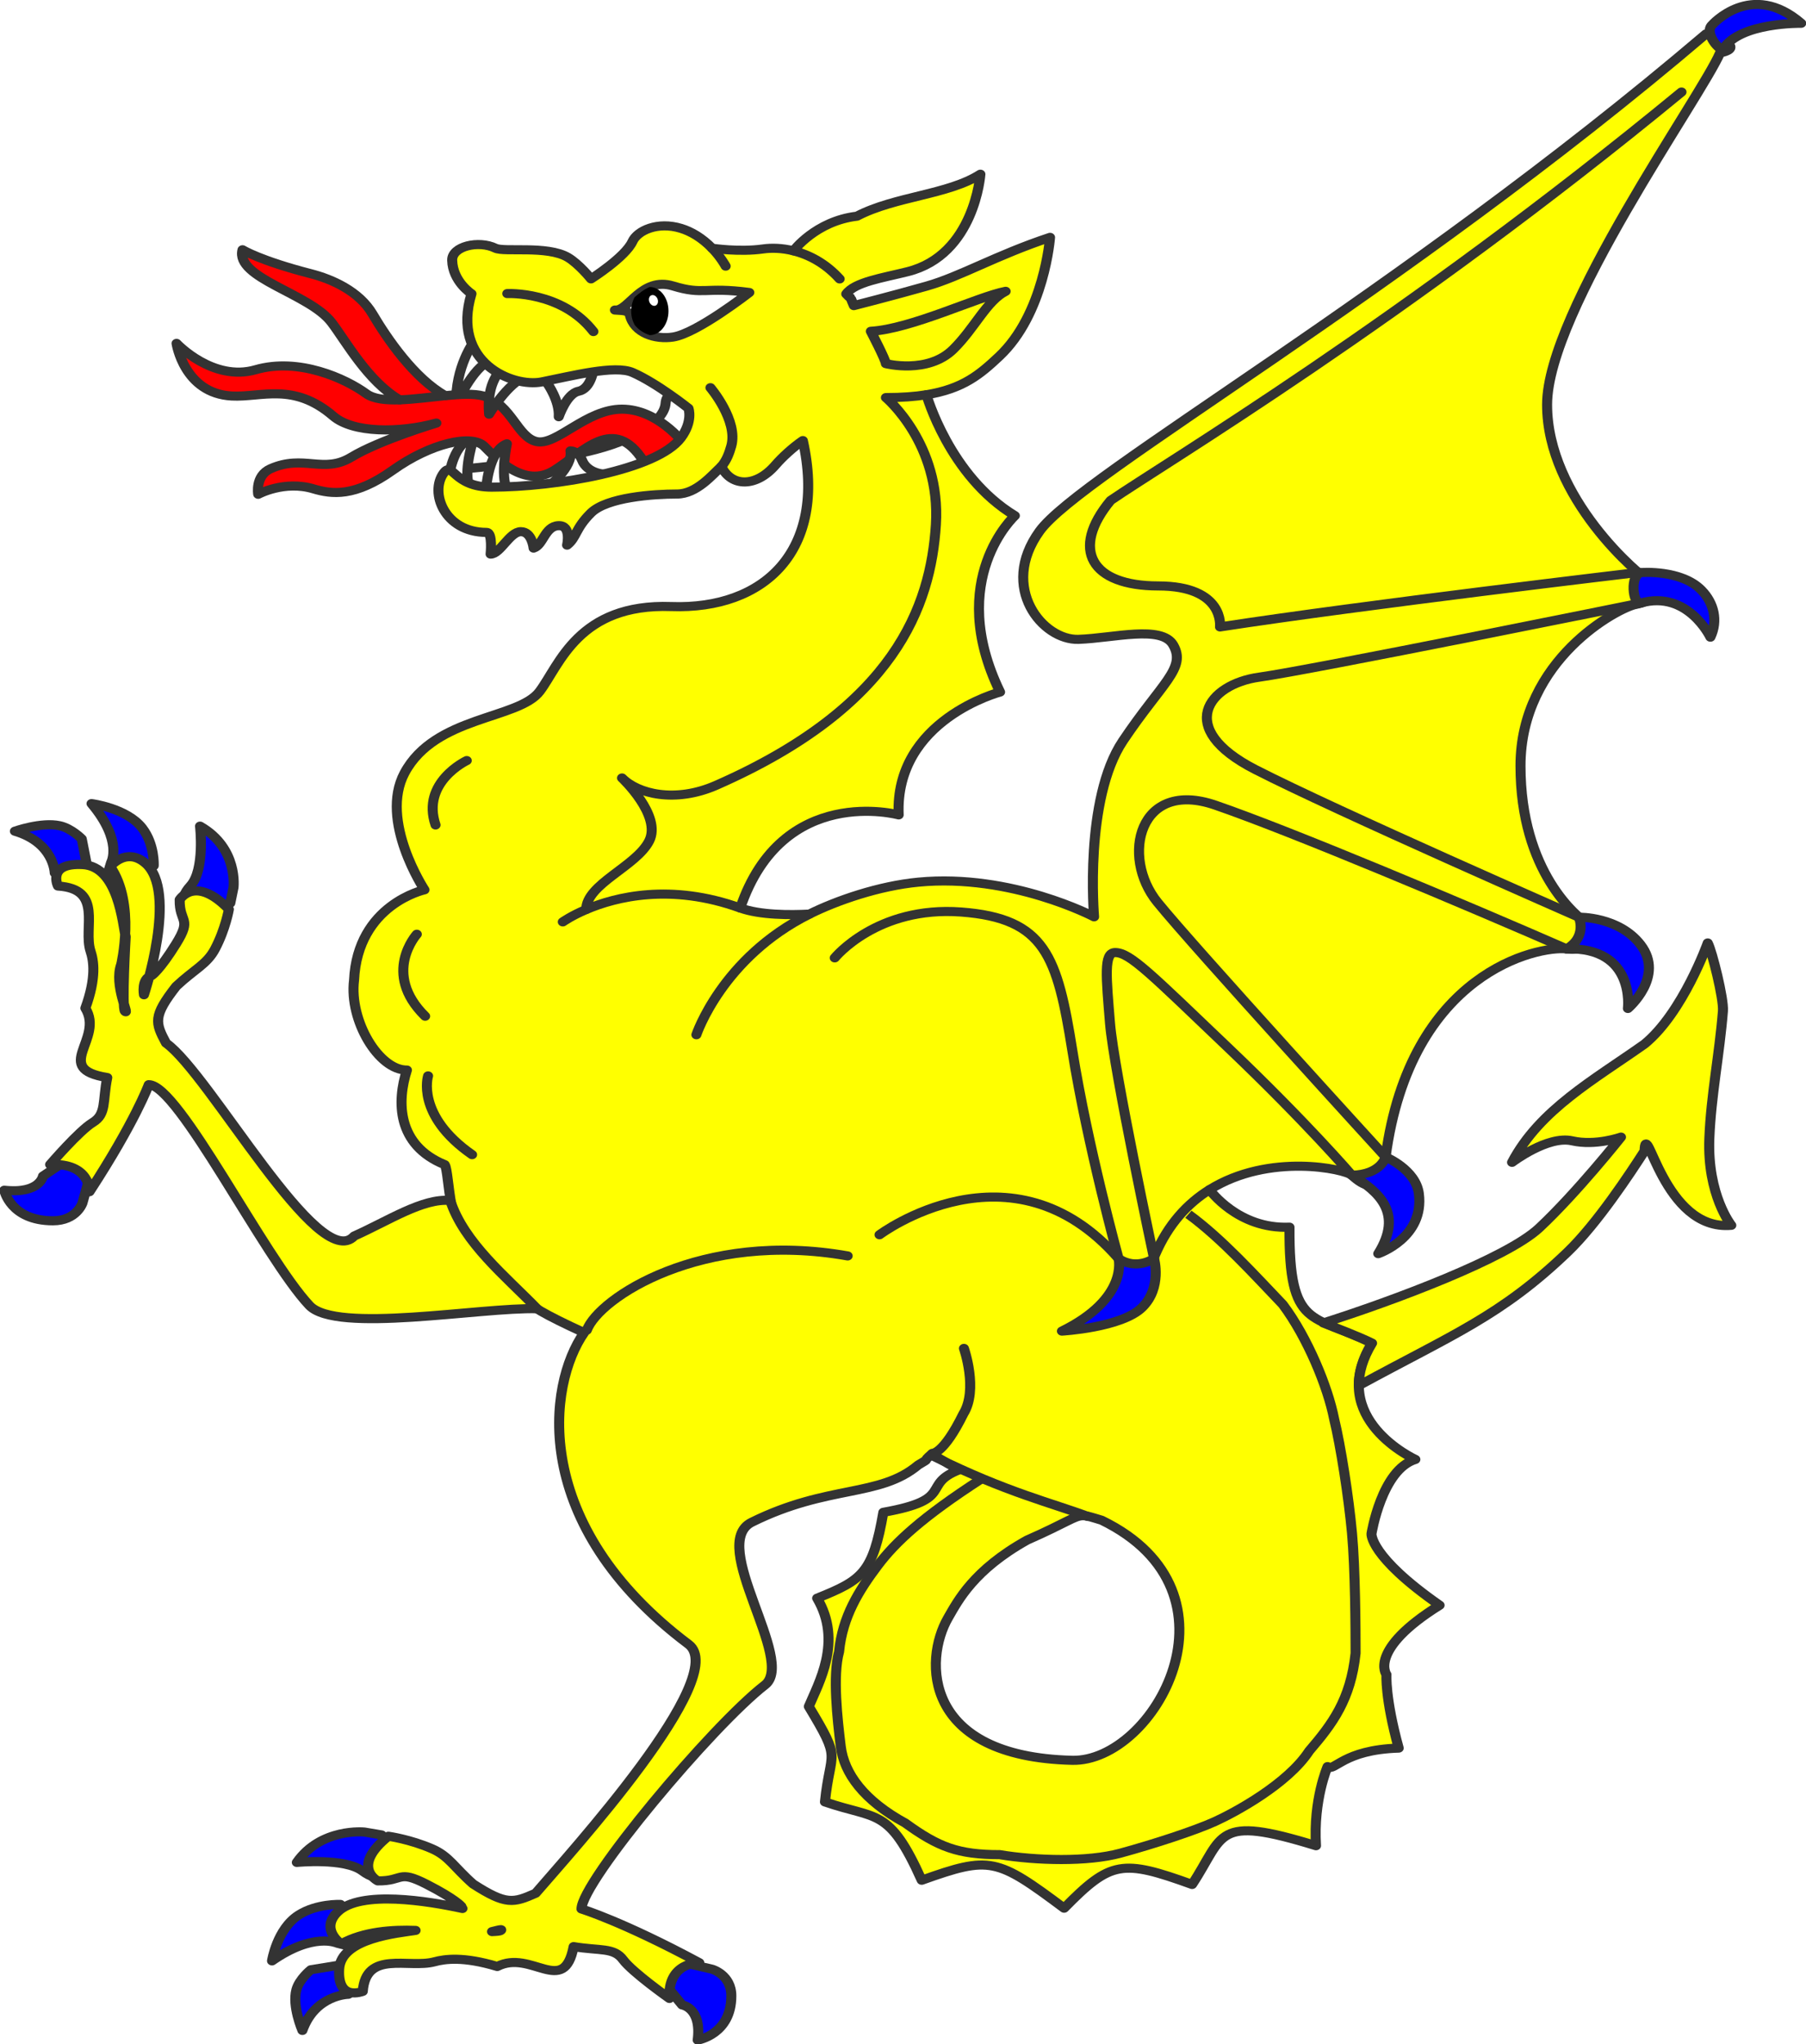 <?xml version="1.0" encoding="UTF-8" standalone="no"?>
<svg
   xmlns:dc="http://purl.org/dc/elements/1.1/"
   xmlns:cc="http://creativecommons.org/ns#"
   xmlns:rdf="http://www.w3.org/1999/02/22-rdf-syntax-ns#"
   xmlns:svg="http://www.w3.org/2000/svg"
   xmlns="http://www.w3.org/2000/svg"
   id="svg2"
   height="534.769"
   width="472.522"
   version="1.0">
  <desc
     id="desc4">Blason Draguignan</desc>
  <defs
     id="defs6" />
  <g
     transform="translate(-62.54,-11.897)"
     id="layer3"
     style="display:inline" />
  <g
     transform="translate(-62.54,-11.897)"
     id="layer4">
    <g
       id="g2637"
       transform="matrix(0.66,0,0,0.599,51.426,-32.521)">
      <g
         id="g2368"
         style="display:inline"
         transform="matrix(-1.719,0,0,1.719,-151.464,-69.277)">
        <g
           style="fill:#0000ff"
           id="armed-2">
          <path
             d="m -250.079,585.901 -5.132,6.905 c 0,0 -4.564,0.711 -3.595,8.926 0,0 -7.757,-1.403 -7.757,-11.223 0,-5.411 4.463,-6.787 4.463,-6.787 l 6.397,-1.63 z"
             style="fill:#0000ff;stroke:#333333;stroke-width:2.313;stroke-linecap:round;stroke-linejoin:round;stroke-miterlimit:4;stroke-dasharray:none"
             id="path7241" />
          <path
             d="m -181.453,587.325 3.217,2.778 c 0,0 7.636,0.107 10.588,9.18 0,0 2.41,-6.117 1.391,-10.322 -0.665,-2.746 -3.342,-5.093 -3.342,-5.093 l -6.206,-1.109 -4.077,1.326 z"
             style="fill:#0000ff;stroke:#333333;stroke-width:2.313;stroke-linecap:round;stroke-linejoin:round;stroke-miterlimit:4;stroke-dasharray:none"
             id="path7243" />
          <path
             d="m -185.911,549.62 3.957,-0.738 c 0,0 10.004,-1.151 15.594,7.715 0,0 -11.044,-1.187 -15.116,2.172 -4.072,3.358 -5.486,0.489 -5.486,0.489 l -0.621,-6.451 z"
             style="fill:#0000ff;stroke:#333333;stroke-width:2.313;stroke-linecap:round;stroke-linejoin:round;stroke-miterlimit:4;stroke-dasharray:none"
             id="path7245" />
          <path
             d="m -160.638,581.614 c 0,0 -1.133,-8.121 -6.176,-11.667 -4.172,-2.933 -9.595,-2.674 -9.595,-2.674 l -4.151,3.737 1.33,4.709 1.478,1.973 2.21,-0.61 c 5.4e-4,0 5.376,-2.758 14.904,4.532 z"
             style="fill:#0000ff;stroke:#333333;stroke-width:2.313;stroke-linecap:round;stroke-linejoin:round;stroke-miterlimit:4;stroke-dasharray:none"
             id="path7247" />
        </g>
        <path
           id="path7249"
           style="fill:#ffffff;stroke:#333333;stroke-width:2.313;stroke-linecap:round;stroke-linejoin:round;stroke-miterlimit:4;stroke-dasharray:none"
           d="m -201.306,202.945 c 0,0 -20.886,-1.931 -31.923,-4.738 -11.037,-2.807 -17.829,-7.72 -18.169,-12.283 -0.34,-4.562 -5.433,-1.755 -5.433,-1.755 l -3.566,5.089 5.774,13.336 24.282,7.194 21.056,1.755 7.642,-4.562 z" />
        <path
           id="path7251"
           style="fill:#ffffff;stroke:#333333;stroke-width:2.313;stroke-linecap:round;stroke-linejoin:round;stroke-miterlimit:4;stroke-dasharray:none"
           d="m -201.582,203.918 c 0,0 -0.819,-7.943 -5.637,-9.426 0,0 2.357,7.732 1.23,11.968 -1.046,3.929 0.922,0.742 0.922,0.742 z" />
        <path
           id="path7253"
           style="fill:#ffffff;stroke:#333333;stroke-width:2.313;stroke-linecap:round;stroke-linejoin:round;stroke-miterlimit:4;stroke-dasharray:none"
           d="m -207.322,170.026 c 0,0 4.509,6.566 4.202,16.204 0,0 -3.69,-9.427 -7.893,-11.227 z" />
        <g
           id="langued">
          <path
             d="m -246.285,200.559 c 6.848,-11.794 13.695,-2.359 20.544,2.359 6.848,4.717 13.315,-2.948 16.169,-6.094 2.854,-3.145 12.364,-0.786 21.114,6.094 8.75,6.88 14.076,6.094 18.261,4.717 6.737,-2.215 12.745,1.375 12.745,1.375 0,0 0.761,-4.717 -2.853,-6.487 -7.636,-3.737 -12.174,1.375 -18.642,-2.948 -6.467,-4.324 -19.592,-8.65 -19.592,-8.65 8.56,2.555 19.212,2.555 23.777,-1.768 9.13,-8.648 16.549,-4.717 23.396,-5.11 11.03,-0.633 12.745,-13.367 12.745,-13.367 0,0 -8.37,9.829 -18.261,6.683 -9.891,-3.145 -20.616,2.178 -25.489,6.094 -1.682,1.351 -4.474,1.672 -7.693,1.561 7.307,-4.675 12.352,-14.834 15.681,-19.645 5.158,-7.453 22.256,-11.205 20.545,-18.478 0,0 -3.995,2.752 -15.788,6.094 -4.773,1.352 -11.068,4.384 -14.174,10.186 -3.401,6.348 -9.718,16.465 -16.793,20.78 -3.461,-0.377 -6.635,-0.562 -8.788,0.092 -6.467,1.966 -7.799,10.614 -12.364,11.596 -4.565,0.982 -11.413,-8.255 -19.592,-8.255 -8.18,0 -14.076,8.452 -14.076,8.452 l 2.677,4.177 5.477,1.709 z"
             style="fill:#ff0000;stroke:#333333;stroke-width:2.313;stroke-linecap:round;stroke-linejoin:round;stroke-miterlimit:4;stroke-dasharray:none"
             id="path7255" />
        </g>
        <path
           id="path7257"
           style="fill:#ffffff;stroke:#333333;stroke-width:2.313;stroke-linecap:round;stroke-linejoin:round;stroke-miterlimit:4;stroke-dasharray:none"
           d="m -209.987,207.837 c 0,0 -0.513,-9.85 -4.818,-11.65 0,0 1.537,7.837 0,11.65 l 3.792,0.742 z" />
        <path
           id="path7259"
           style="fill:#ffffff;stroke:#333333;stroke-width:2.313;stroke-linecap:round;stroke-linejoin:round;stroke-miterlimit:4;stroke-dasharray:none"
           d="m -224.234,207.201 c 0,0 -5.842,-4.978 -5.227,-9.215 0,0 -1.845,0 -2.664,2.329 -1.21,3.438 -5.228,3.601 -5.228,3.601 l 2.152,2.86 z" />
        <path
           id="path7261"
           style="fill:#ffffff;stroke:#333333;stroke-width:2.313;stroke-linecap:round;stroke-linejoin:round;stroke-miterlimit:4;stroke-dasharray:none"
           d="m -213.676,177.121 c 0,0 3.69,3.283 2.973,11.545 0,0 -4.203,-7.838 -8.507,-9.639 l 2.254,-1.694 z" />
        <path
           id="path7263"
           style="fill:#ffffff;stroke:#333333;stroke-width:2.313;stroke-linecap:round;stroke-linejoin:round;stroke-miterlimit:4;stroke-dasharray:none"
           d="m -224.202,180.972 c 0,0 -2.796,4.345 -2.561,8.339 0,0 -1.824,-5.867 -4.537,-6.462 -2.949,-0.648 -3.467,-5.562 -3.467,-5.562 l 8.669,0.494 z" />
        <path
           id="path7265"
           style="fill:#ffff00;fill-opacity:1;stroke:#333333;stroke-width:2.313;stroke-linecap:round;stroke-linejoin:round;stroke-miterlimit:4;stroke-dasharray:none"
           d="m -491.323,92.063 c 70.942,66.539 144.261,111.941 153.673,126.318 9.412,14.377 -0.759,27.807 -8.978,27.489 -8.142,-0.314 -19.173,-3.693 -21.836,1.418 -3.083,5.918 2.583,9.563 11.587,24.363 9.002,14.799 6.661,44.711 6.661,44.711 0,0 19.037,-11.054 40.494,-8.81 9.181,0.959 18.925,4.71 25.146,8.121 4.513,0.262 11.374,0.272 15.957,-1.55 0.864,-26.853 -32.562,-28.96 -32.562,-28.96 0.974,-24.163 -22.962,-30.059 -22.962,-30.059 12.666,-28.694 -1.536,-40.34 -1.536,-40.34 15.101,-10.068 14.116,-31.04 14.116,-31.04 -8.479,-1.508 -12.39,-5.218 -16.738,-9.711 -10.486,-10.837 -11.759,-30.271 -11.759,-30.271 12.55,4.593 20.571,9.918 28.47,12.387 7.899,2.468 16.778,4.955 16.778,4.955 1.358,-3.394 -0.047,-0.782 1.748,-2.968 -1.949,-3.02 -8.31,-4.046 -14.156,-5.657 -15.481,-4.266 -16.778,-24.76 -16.778,-24.76 7.405,5.235 19.686,5.602 28.47,10.664 9.548,1.244 14.632,8.797 14.632,8.797 2.599,-0.712 5.047,-0.784 7.005,-0.477 5.525,0.865 11.759,-0.185 11.759,-0.185 2.37,-2.671 4.835,-4.247 7.166,-5.037 5.379,-1.822 10.047,0.546 11.201,3.328 1.653,3.987 9.561,9.499 9.561,9.499 0,0 2.796,-3.815 5.35,-5.471 4.747,-3.079 14.67,-1.232 16.711,-2.332 3.815,-2.055 10.045,-0.504 9.958,3.087 -0.131,5.407 -4.449,8.492 -4.449,8.492 4.777,17.467 -9.522,23.868 -16.208,22.402 -7.083,-1.552 -16.867,-4.351 -20.935,-2.398 -5.644,2.71 -12.898,9.101 -12.898,9.101 10e-6,0 -1.1,3.304 1.761,7.538 5.504,8.146 28.961,12.493 43.659,12.493 8.821,0 8.926,-6.726 11.017,-3.603 3.307,4.936 -0.141,15.102 -9.878,15.102 -1.47,0 -0.927,5.511 -0.927,5.511 -2.205,0 -4.406,-5.697 -6.979,-5.697 -2.572,0 -2.94,4.173 -2.94,4.173 -2.205,-0.76 -2.571,-5.507 -5.694,-5.697 -3.123,-0.191 -2.026,4.941 -2.026,4.941 -2.204,-1.899 -1.835,-4.187 -5.509,-8.174 -3.675,-3.986 -14.338,-4.809 -19.85,-4.809 -4.517,0 -8.165,-4.927 -10.223,-6.982 -2.311,5.223 -8.001,5.334 -12.474,-0.384 -1.551,-1.983 -4.064,-4.519 -6.316,-6.213 -5.689,27.999 8.945,43.008 30.351,42.168 21.405,-0.84 25.745,14.847 30.35,21.567 4.892,7.138 24.113,6.161 31.158,20.72 5.883,12.158 -4.608,29.675 -4.608,29.675 1e-5,0 15.434,3.666 16.248,22.985 1.149,10.263 -5.711,22.874 -12.196,22.813 2.325,7.913 2.378,19.064 -8.713,24.031 -1.203,2.006 -0.626,19.182 -7.521,21.779 -11.383,12.059 -6.355,11.69 -24.63,20.905 8.406,13.186 12.64,48.75 -24.074,79.169 -9.827,8.142 27.412,53.181 35.25,63.245 5.14,2.502 6.819,3.054 14.42,-2.345 4.358,-4.218 5.558,-7.061 9.441,-8.929 5.066,-2.437 10.104,-3.206 10.104,-3.206 8.812,7.807 2.45,11.34 2.45,11.34 -5.982,0.097 -4.526,-2.934 -11.242,0.848 -6.716,3.781 -8.038,5.617 -8.038,5.617 -0.06,0.207 -0.147,0.392 -0.252,0.556 7.86,-1.883 23.528,-4.742 28.788,0.874 4.169,4.452 -0.847,8.108 -0.847,8.108 -5.121,-3.175 -11.928,-3.648 -17.135,-3.418 3.996,0.693 17.18,1.953 17.625,9.777 0.475,8.346 -5.442,5.71 -5.442,5.71 -0.713,-10.554 -10.572,-5.741 -16.526,-7.511 -2.353,-0.7 -6.625,-1.413 -14.487,1.192 -7.862,-4.418 -15.35,7.823 -17.612,-5.047 -6.057,1.119 -9.264,0.135 -11.401,3.325 -2.137,3.19 -10.699,9.843 -10.699,9.843 0.475,-9.328 -6.886,-9.075 -6.886,-9.075 17.765,-10.527 27.172,-13.658 27.172,-13.658 1e-5,-6.88 -30.058,-46.455 -42.308,-56.913 -7.234,-6.176 13.157,-35.817 3.032,-41.346 -17.627,-9.627 -29.431,-6.245 -38.375,-14.533 -3.256,-2.117 -0.597,-0.433 -3.112,-2.782 -3.433,2.173 -3.888,2.5 -3.84,2.491 0.167,-0.089 0.524,-0.323 -2.516,1.497 8.959,3.798 0.704,7.524 17.506,10.81 2.411,15.256 4.711,17.17 15.268,21.819 -5.9,10.999 -0.335,21.555 1.92,27.516 -7.768,14.216 -4.963,10.698 -3.721,24.243 -11.982,4.56 -14.734,1.28 -22.313,19.898 -15.787,-6.218 -17.295,-5.675 -32.84,7.101 -10.781,-12.099 -13.394,-12.438 -29.516,-6.028 -7.523,-12.538 -5.021,-17.848 -28.576,-9.843 0.675,-11.676 -2.662,-20.097 -2.662,-20.097 -1.597,1.376 -3.582,-4.28 -16.407,-4.703 3.197,-12.811 2.821,-18.679 2.821,-18.679 0,0 4.317,-6.241 -12.249,-17.62 16.23,-12.469 15.705,-18.163 15.705,-18.163 5e-5,0 -2.344,-16.295 -10.117,-18.878 0,0 20.642,-10.319 9.996,-29.532 13.727,-7.524 19.182,-3.343 19.03,-29.474 11.897,0.573 18.433,-9.525 18.433,-9.525 -13.778,-9.487 -31.327,-5.205 -32.827,-3.656 -6.372,6.583 -7.364,-1.267 -7.773,-4.65 -5.678,-46.999 -35.191,-53.704 -41.739,-52.859 -6.547,0.845 -7.367,-4.654 -4.913,-6.346 2.455,-1.692 15.546,-13.104 15.546,-40.167 4e-5,-27.063 -22.498,-40.169 -26.59,-41.015 -4.091,-0.846 -6.546,-3.806 -3.681,-5.498 2.865,-1.692 24.14,-21.574 24.14,-45.254 0,-23.68 -35.465,-78.076 -39.885,-89.356 -6.889,-1.624 3.244,-4.822 3.244,-4.822 z m 143.741,376.449 c -1.029,-0.026 -2.127,0.406 -4.383,1.153 -34.358,18.41 -12.045,61.489 6.78,60.993 34.486,-0.909 34.265,-25.468 28.642,-36.193 -2.291,-4.369 -5.892,-12.168 -18.234,-19.752 -9.121,-4.426 -10.841,-6.15 -12.805,-6.2 z m 134.154,105.174 c -0.111,0.009 -0.11,0.072 0.04,0.212 0.155,0.145 0.906,0.234 2.013,0.278 -1.058,-0.282 -1.822,-0.509 -2.053,-0.49 z" />
        <path
           id="path7267"
           style="fill:#ffff00;stroke:#333333;stroke-width:2.313;stroke-linecap:round;stroke-linejoin:round;stroke-miterlimit:4;stroke-dasharray:none"
           d="m -268.619,314.128 c -9.743,-31.714 -36.536,-23.66 -36.536,-23.66 0.974,-24.163 -23.383,-31.211 -23.383,-31.211 12.666,-28.694 -3.41,-44.803 -3.41,-44.803 15.101,-10.067 20.391,-30.727 20.391,-30.727 2.627,0.467 5.692,0.722 9.343,0.722 0,0 -12.713,11.689 -11.522,32.311 1.192,20.623 9.365,46.185 50.636,66.176 9.532,4.617 18.169,2.154 21.744,-1.846 0,0 -9.234,9.541 -6.255,16.006 2.979,6.464 14.508,10.937 14.508,17.4 -6.772,-3.169 -19.463,-6.748 -35.515,-0.367 z" />
        <path
           id="path7269"
           style="fill:none;stroke:#333333;stroke-width:2.313;stroke-linecap:round;stroke-linejoin:round;stroke-miterlimit:4;stroke-dasharray:none"
           d="m -200.595,183.955 c 3.468,0.377 7.225,0.948 10.531,1.063" />
        <path
           id="path7271"
           style="fill:none;stroke:#333333;stroke-width:2.313;stroke-linecap:round;stroke-linejoin:round;stroke-miterlimit:4;stroke-dasharray:none"
           d="m -233.234,421.387 c -2.745,-8.162 -26.424,-25.453 -60.155,-18.87" />
        <path
           id="path7273"
           style="fill:none;stroke:#333333;stroke-width:2.313;stroke-linecap:round;stroke-linejoin:round;stroke-miterlimit:4;stroke-dasharray:none"
           d="m -313.254,453.444 c -16.776,9.157 -27.481,11.924 -35.498,15.254" />
        <path
           id="path7275"
           style="fill:none;stroke:#333333;stroke-width:2.313;stroke-linecap:round;stroke-linejoin:round;stroke-miterlimit:4;stroke-dasharray:none"
           d="m -227.698,317.652 c 0,0 -1.918,-1.524 -5.406,-3.157" />
        <path
           id="path7277"
           style="fill:none;stroke:#333333;stroke-width:2.313;stroke-linecap:round;stroke-linejoin:round;stroke-miterlimit:4;stroke-dasharray:none"
           d="m -258.505,346.325 c 0,0 -5.906,-19.59 -26.067,-30.646" />
        <path
           id="path7279"
           style="fill:none;stroke:#333333;stroke-width:2.313;stroke-linecap:round;stroke-linejoin:round;stroke-miterlimit:4;stroke-dasharray:none"
           d="m -300.737,397.136 c 0,0 -30.421,-25.145 -55.126,6.054 -2.397,3.027 -6.655,3.763 -8.388,-0.87 -3.058,-7.902 -7.576,-13.183 -12.593,-16.637" />
        <path
           id="path7281"
           style="fill:none;stroke:#333333;stroke-width:2.313;stroke-linecap:round;stroke-linejoin:round;stroke-miterlimit:4;stroke-dasharray:none"
           d="m -320.203,426.01 c 0,0 -3.338,10.507 0.124,16.612 4.607,10.306 7.112,10.035 7.112,10.035" />
        <path
           id="path7283"
           style="fill:none;stroke:#333333;stroke-width:2.313;stroke-linecap:round;stroke-linejoin:round;stroke-miterlimit:4;stroke-dasharray:none"
           d="m -264.258,201.972 c -1.267,-1.619 -1.838,-3.485 -2.279,-5.177 -1.679,-6.448 4.794,-14.86 4.794,-14.86" />
        <path
           id="path7285"
           style="fill:none;stroke:#333333;stroke-width:2.313;stroke-linecap:round;stroke-linejoin:round;stroke-miterlimit:4;stroke-dasharray:none"
           d="m -262.133,146.497 c -2.021,2.278 -3.124,4.556 -3.124,4.556" />
        <path
           id="path7287"
           style="fill:none;stroke:#333333;stroke-width:2.313;stroke-linecap:round;stroke-linejoin:round;stroke-miterlimit:4;stroke-dasharray:none"
           d="m -291.542,154.302 c 3.302,-4.019 7.123,-6.174 10.652,-7.141" />
        <path
           id="path7289"
           style="fill:#ffffff;stroke:#333333;stroke-width:2.313;stroke-linecap:round;stroke-linejoin:round;stroke-miterlimit:4;stroke-dasharray:none"
           d="m -239.719,162.205 c -3.111,0.425 -6.105,-8.566 -13.393,-6.117 -7.158,2.405 -7.256,0.157 -17.599,1.66 0,0 12.075,10.399 17.599,11.319 4.04,0.673 8.907,-0.92 9.952,-5.592 0.295,-1.32 2.016,-1.117 3.442,-1.27 z" />
        <path
           id="path7291"
           style="fill:none;stroke:#333333;stroke-width:2.313;stroke-linecap:round;stroke-linejoin:round;stroke-miterlimit:4;stroke-dasharray:none"
           d="m -329.819,157.449 c 6.359,1.344 21.705,9.551 31.087,10.156 0,0 -3.463,7.31 -3.463,8.22 0,0 -9.676,2.726 -15.54,-3.637 -5.007,-5.432 -7.685,-12.315 -12.084,-14.739 z" />
        <path
           id="path7293"
           style="stroke-width:2.313;stroke-miterlimit:4;stroke-dasharray:none"
           d="m -247.771,156.359 c 0.025,0 0.049,0.004 0.074,0.005 1.317,0.632 2.439,1.609 3.438,2.588 0.495,0.994 0.787,2.206 0.787,3.516 0,1.291 -0.284,2.485 -0.764,3.472 -0.861,1.236 -2.083,2.104 -3.466,2.632 -0.023,7.5e-4 -0.046,0.005 -0.069,0.005 -2.374,0 -4.299,-2.735 -4.299,-6.109 0,-3.374 1.924,-6.109 4.298,-6.109 z m -1.27,4.735 c 0.527,0.192 1.152,-0.247 1.394,-0.98 0.242,-0.734 0.012,-1.483 -0.515,-1.675 -0.528,-0.191 -1.152,0.247 -1.395,0.98 -0.243,0.734 -0.012,1.483 0.516,1.675 z" />
        <path
           id="path7295"
           style="fill:none;stroke:#333333;stroke-width:2.313;stroke-linecap:round;stroke-linejoin:round;stroke-miterlimit:4;stroke-dasharray:none"
           d="m -234.757,167.675 c 7.302,-10.353 19.867,-9.651 19.867,-9.651" />
        <g
           style="fill:#0000ff"
           id="armed-3">
          <path
             d="m -492.739,89.777 c 0,0 -9.048,-11.423 -20.551,-0.426 0,0 14.114,-0.263 17.947,6.486 0.572,1.007 4.58,-3.984 2.605,-6.06 z"
             style="fill:#0000ff;stroke:#333333;stroke-width:2.313;stroke-linecap:round;stroke-linejoin:round;stroke-miterlimit:4;stroke-dasharray:none"
             id="path7297" />
          <path
             d="m -476.476,228.9 c 0,0 -9.098,-0.789 -13.762,4.419 -2.964,3.308 -3.884,7.853 -2.111,11.999 0,0 5.25,-12.026 16.05,-8.677 1.866,0.578 2.623,-7.355 -0.176,-7.741 z"
             style="fill:#0000ff;stroke:#333333;stroke-width:2.313;stroke-linecap:round;stroke-linejoin:round;stroke-miterlimit:4;stroke-dasharray:none"
             id="path7299" />
          <path
             d="m -459.185,324.514 c -15.966,-0.51 -14.14,15.133 -14.14,15.133 0,0 -8.573,-8.104 -2.919,-16.208 5.034,-7.216 14.226,-6.973 14.226,-6.973 0,0 -1.993,4.977 2.833,8.048 z"
             style="fill:#0000ff;stroke:#333333;stroke-width:2.313;stroke-linecap:round;stroke-linejoin:round;stroke-miterlimit:4;stroke-dasharray:none"
             id="path7301" />
          <path
             d="m -409.672,382.022 c -6.277,4.212 -11.929,9.648 -6.082,19.918 0,0 -10.717,-4.026 -9.353,-15.302 0.74,-6.112 7.661,-9.266 7.661,-9.266 0,0 0.997,4.466 7.775,4.651 z"
             style="fill:#0000ff;stroke:#333333;stroke-width:2.313;stroke-linecap:round;stroke-linejoin:round;stroke-miterlimit:4;stroke-dasharray:none"
             id="path7303" />
          <path
             d="m -355.863,403.19 c 0,0 -2.431,10.039 13.06,18.424 0,0 -13.663,-0.854 -18.441,-5.946 -4.721,-5.032 -2.804,-12.502 -2.804,-12.502 0,0 3.977,3.099 8.185,0.025 z"
             style="fill:#0000ff;stroke:#333333;stroke-width:2.313;stroke-linecap:round;stroke-linejoin:round;stroke-miterlimit:4;stroke-dasharray:none"
             id="path7305" />
        </g>
        <path
           id="path7307"
           style="fill:none;stroke:#333333;stroke-width:2.313;stroke-linecap:round;stroke-linejoin:round;stroke-miterlimit:4;stroke-dasharray:none"
           d="m -290.408,326.794 c 0,0 -9.72,-13.258 -29.16,-11.651 -19.439,1.607 -22.162,11.249 -25.66,35.356 -3.498,24.106 -10.635,52.692 -10.635,52.692" />
        <path
           id="path7309"
           style="fill:none;stroke:#333333;stroke-width:2.313;stroke-linecap:round;stroke-linejoin:round;stroke-miterlimit:4;stroke-dasharray:none"
           d="m -364.048,403.166 c 0,0 9.27,-47.844 10.154,-59.736 0.885,-11.892 1.476,-17.983 -1.18,-17.99 -3.437,-0.01 -8.264,5.488 -26.262,24.393 -17.999,18.904 -28.336,32.19 -28.336,32.19" />
        <path
           id="path7311"
           style="fill:none;stroke:#333333;stroke-width:2.313;stroke-linecap:round;stroke-linejoin:round;stroke-miterlimit:4;stroke-dasharray:none"
           d="m -417.447,377.371 c 0,0 44.137,-53.184 52.635,-64.737 8.497,-11.554 4.289,-31.342 -13.378,-24.64 -17.667,6.701 -58.451,25.668 -80.996,36.52" />
        <path
           id="path7313"
           style="fill:none;stroke:#333333;stroke-width:2.313;stroke-linecap:round;stroke-linejoin:round;stroke-miterlimit:4;stroke-dasharray:none"
           d="m -462.019,316.465 c 0,0 55.855,-26.948 74.595,-37.511 18.74,-10.563 10.789,-21.713 -0.853,-23.473 -11.641,-1.76 -88.022,-18.841 -88.022,-18.841" />
        <path
           id="path7315"
           style="fill:none;stroke:#333333;stroke-width:2.313;stroke-linecap:round;stroke-linejoin:round;stroke-miterlimit:4;stroke-dasharray:none"
           d="m -475.914,228.835 c 0,0 64.006,8.333 96.655,13.879 0,0 -1.166,-10.413 14.264,-10.413 15.43,0 20.351,-9.243 10.959,-21.721 -12.446,-9.424 -67.637,-45.705 -131.646,-103.759" />
        <path
           id="path7317"
           style="fill:none;stroke:#333333;stroke-width:2.313;stroke-linecap:round;stroke-linejoin:round;stroke-miterlimit:4;stroke-dasharray:none"
           d="m -205.546,276.667 c 0,0 10.554,5.453 7.196,16.36" />
        <path
           id="path7319"
           style="fill:none;stroke:#333333;stroke-width:2.313;stroke-linecap:round;stroke-linejoin:round;stroke-miterlimit:4;stroke-dasharray:none"
           d="m -194.032,320.789 c 0,0 8.156,9.915 -1.919,20.821" />
        <path
           id="path7321"
           style="fill:none;stroke:#333333;stroke-width:2.313;stroke-linecap:round;stroke-linejoin:round;stroke-miterlimit:4;stroke-dasharray:none"
           d="m -196.63,356.78 c 0,0 2.918,9.995 -10.149,20.011" />
        <path
           id="path7323"
           style="fill:none;fill-rule:evenodd;stroke:#333333;stroke-width:2.313;stroke-linecap:butt;stroke-linejoin:miter;stroke-miterlimit:4;stroke-dasharray:none;stroke-opacity:1"
           d="m -324.245,459.141 c 13.673,9.744 19.86,16.087 23.963,22.095 4.259,6.238 8.091,12.879 8.869,21.828 1.527,6.111 0.382,17.187 -0.382,24.062 -0.764,6.875 -5.345,13.75 -14.889,19.479 -7.635,6.111 -12.217,8.021 -21.761,8.021 -8.399,1.528 -20.234,1.91 -27.869,-0.382 -7.635,-2.292 -17.18,-5.729 -21.761,-8.021 -4.581,-2.292 -16.798,-9.548 -21.761,-17.951 -5.345,-6.875 -9.544,-12.986 -10.69,-24.826 0,-6.111 0.066,-21.35 0.829,-30.517 0.764,-9.167 2.607,-22.191 4.134,-29.066 1.434,-8.048 6.108,-20.625 11.835,-29.027 6.332,-7.284 14.125,-16.805 21.761,-22.916" />
        <g
           id="g7325"
           transform="matrix(0,0.424,0.424,0,-391.857,479.122)">
          <g
             id="armed-1">
            <path
               d="m -240.63,653.604 12.111,16.289 c 0,0 10.772,1.677 8.483,21.056 0,0 18.306,-3.31 18.306,-26.474 0,-12.764 -10.532,-16.009 -10.532,-16.009 l -15.096,-3.846 z"
               style="display:inline;opacity:1;fill:#0000ff;fill-opacity:1;stroke:#333333;stroke-width:5.458;stroke-linecap:round;stroke-linejoin:round;stroke-miterlimit:4;stroke-dasharray:none"
               id="path7327" />
            <path
               d="m -402.583,656.965 -7.593,6.554 c 0,0 -18.02,0.252 -24.986,21.656 0,0 -5.687,-14.429 -3.284,-24.348 1.568,-6.477 7.887,-12.014 7.887,-12.014 l 14.646,-2.616 9.621,3.128 z"
               style="display:inline;opacity:1;fill:#0000ff;fill-opacity:1;stroke:#333333;stroke-width:5.458;stroke-linecap:round;stroke-linejoin:round;stroke-miterlimit:4;stroke-dasharray:none"
               id="path7329" />
            <path
               d="m -392.063,568.021 -9.338,-1.741 c 0,0 -23.609,-2.715 -36.801,18.198 0,0 26.063,-2.8 35.673,5.123 9.609,7.922 12.947,1.155 12.947,1.155 l 1.465,-15.217 z"
               style="display:inline;opacity:1;fill:#0000ff;fill-opacity:1;stroke:#333333;stroke-width:5.458;stroke-linecap:round;stroke-linejoin:round;stroke-miterlimit:4;stroke-dasharray:none"
               id="path7331" />
            <path
               d="m -451.705,643.492 c 0,0 2.673,-19.157 14.575,-27.52 9.846,-6.919 22.644,-6.308 22.644,-6.308 l 9.797,8.814 -3.139,11.107 -3.488,4.655 -5.216,-1.439 c -0.001,0 -12.687,-6.506 -35.173,10.691 z"
               style="display:inline;opacity:1;fill:#0000ff;fill-opacity:1;stroke:#333333;stroke-width:5.458;stroke-linecap:round;stroke-linejoin:round;stroke-miterlimit:4;stroke-dasharray:none"
               id="path7333" />
          </g>
          <path
             id="path7335"
             style="display:inline;opacity:1;fill:#ffff00;fill-opacity:1;stroke:#333333;stroke-width:5.458;stroke-linecap:round;stroke-linejoin:round;stroke-miterlimit:4;stroke-dasharray:none"
             d="m -192.594,500.615 c 23.191,19.206 -97.116,78.604 -115.613,102.344 -12.129,5.902 -16.096,7.208 -34.036,-5.529 -10.285,-9.95 -13.116,-16.657 -22.279,-21.062 -11.956,-5.748 -23.848,-7.577 -23.848,-7.577 -20.795,18.415 -5.788,26.752 -5.788,26.752 14.117,0.229 10.678,-6.929 26.528,1.991 15.85,8.919 18.98,13.269 18.98,13.269 1.682,5.79 11.492,4.178 11.492,4.178 0,0 -62.019,-18.75 -78.837,-0.8 -9.838,10.502 1.988,19.105 1.988,19.105 22.424,-13.895 58.714,-5.924 58.714,-5.924 12.332,4.055 30.892,-4.71 28.065,-2.066 -1.982,1.853 -44.745,-0.382 -44.745,-0.382 -6.728,1.618 -42.069,3.7 -43.189,23.385 -1.122,19.687 12.854,13.446 12.854,13.446 1.682,-24.896 24.952,-13.528 39.003,-17.705 5.553,-1.651 15.631,-3.341 34.184,2.804 18.553,-10.422 36.233,18.451 41.571,-11.909 14.295,2.641 21.862,0.326 26.906,7.852 5.044,7.526 25.228,23.231 25.228,23.231 -1.12,-22.005 16.256,-21.424 16.256,-21.424 -41.925,-24.833 -64.119,-32.214 -64.119,-32.214 0,-16.228 103.381,-62.721 132.291,-87.39 17.073,-14.568 0.985,-92.979 1.944,-123.86 -19.33,17.038 -39.472,39.767 -64.848,47.259 -1.537,14.9 12.15,33.594 21.298,52.224 z" />
        </g>
        <path
           id="path2161"
           style="display:inline;fill:#ffff00;fill-opacity:1;stroke:#333333;stroke-width:2.313;stroke-linecap:round;stroke-linejoin:round;stroke-miterlimit:4;stroke-dasharray:none"
           d="m -491.734,323.004 c -0.992,2.09 -3.728,14.185 -3.506,17.271 0.795,11.021 2.743,21.476 3.135,32.368 0.52,14.436 -5.062,22.094 -5.062,22.094 15.677,1.551 19.702,-28.077 20.001,-18.883 3.257,5.579 10.962,18.487 17.762,25.673 15.373,16.246 26.469,20.921 48.143,33.929 0.015,-3.2 -0.861,-6.808 -3.062,-10.781 3.246,-1.779 8.869,-4.102 11.225,-5.128 -16.332,-5.72 -42.335,-16.458 -49.793,-24.159 -8.776,-9.061 -18.839,-23.057 -18.839,-23.057 -1e-5,0 5.833,2.3 11.281,0.938 5.631,-1.408 13.844,5.469 13.844,5.469 -6.376,-13.401 -18.93,-20.992 -30.562,-30.062 -8.85,-7.975 -14.567,-25.67 -14.567,-25.67 z" />
        <path
           id="path3151"
           style="fill:url(#radialGradient2107-633-9-751-586-978-917-792-322-3-960-998);fill-opacity:1;stroke:none;stroke-width:2.313;stroke-linecap:round;stroke-linejoin:round;stroke-miterlimit:4;stroke-dasharray:none"
           d="m -485.666,106.804 0.66,8.065 c 11.943,21.333 30.34,54.28 30.34,71.374 0,19.396 -14.257,36.242 -20.996,42.634 0.773,0.1 63.956,8.309 96.406,13.82 2e-5,1e-5 -1.176,-10.411 14.254,-10.411 15.43,2e-5 20.348,-9.223 10.956,-21.702 -12.446,-9.424 -67.611,-45.726 -131.619,-103.78 z m 9.38,129.845 c 0.371,0.123 0.729,0.246 1.136,0.33 4.092,0.846 26.602,13.958 26.602,41.021 4e-5,22.477 -9.018,34.135 -13.484,38.418 v 0.037 c -1e-5,0 55.864,-26.939 74.604,-37.502 18.74,-10.563 10.799,-21.701 -0.843,-23.462 -11.641,-1.76 -88.015,-18.843 -88.015,-18.843 z m 104.101,50.002 c -1.789,0.078 -3.801,0.519 -6.009,1.356 -17.667,6.701 -58.435,25.66 -80.98,36.512 6.547,-0.845 36.058,5.862 41.736,52.862 10e-6,0 44.12,-53.185 52.618,-64.739 7.435,-10.11 5.16,-26.535 -7.365,-25.991 z m 56.099,28.337 c -0.552,-0.004 -1.115,0.015 -1.686,0.037 -0.588,0.022 -1.188,0.06 -1.795,0.11 -19.439,1.607 -22.151,11.269 -25.65,35.376 -3.498,24.106 -10.663,52.678 -10.663,52.678 0,0 61.922,-2.465 93.993,-4.158 17.815,-18.191 -9.307,-56.12 -9.307,-56.12 -7.146,-4.766 -27.771,-27.814 -44.893,-27.923 z m -38.987,10.448 c -3.437,-0.01 -8.274,5.51 -26.273,24.415 -17.999,18.904 -28.325,32.186 -28.325,32.186 1.5,-1.549 19.053,-5.821 32.832,3.666 0,0 -3.057,4.672 -8.758,7.478 l 21.546,9.971 c 0,0 9.265,-47.825 10.15,-59.717 0.885,-11.892 1.483,-17.992 -1.173,-17.999 z" />
      </g>
    </g>
  </g>
</svg>
